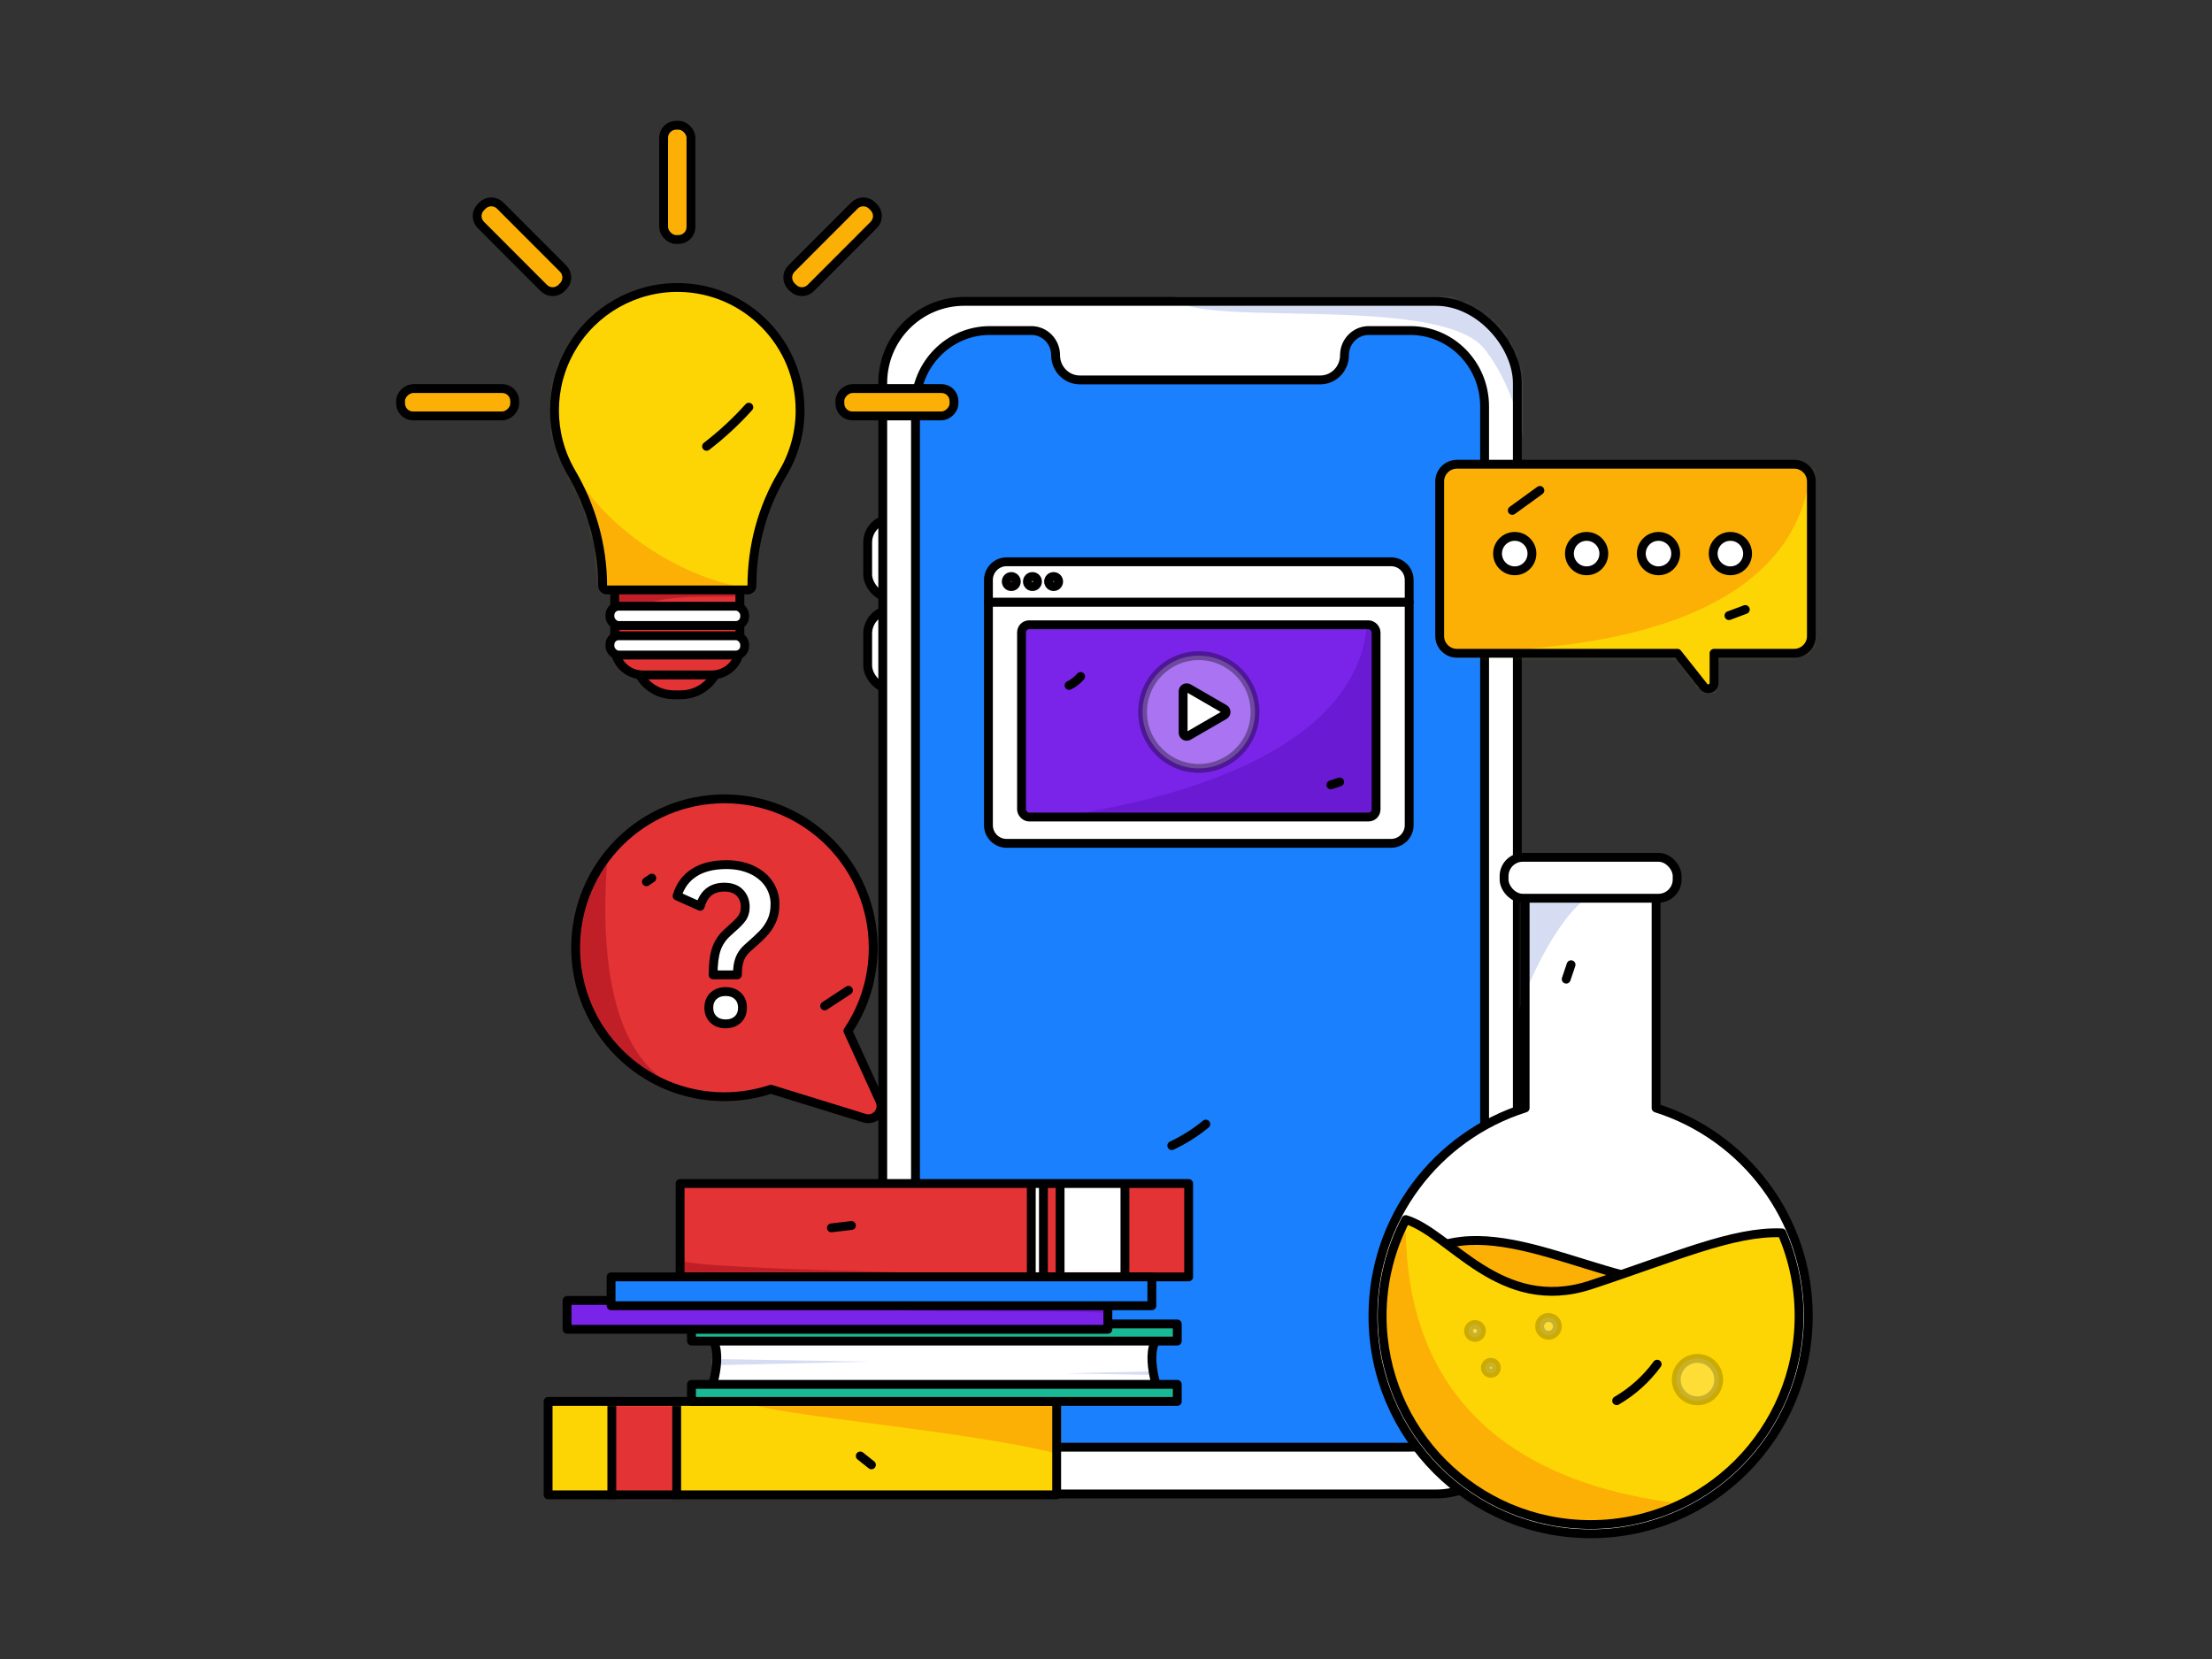 <svg width="400" height="300" viewBox="0 0 400 300" fill="none" xmlns="http://www.w3.org/2000/svg">
<rect x="0" y="0" width="400" height="300" fill="#333333" stroke="none"/>
<mask id="mask0_602_1467" style="mask-type:luminance" maskUnits="userSpaceOnUse" x="0" y="0" width="400" height="300">
<rect width="400" height="300" fill="white"/>
</mask>
<g mask="url(#mask0_602_1467)">
<rect x="156.904" y="93.819" width="10.478" height="14.335" rx="4.284" fill="white" stroke="black" stroke-width="1.6" stroke-linecap="round" stroke-linejoin="round"/>
<rect x="156.904" y="110.287" width="10.478" height="14.335" rx="4.284" fill="white" stroke="black" stroke-width="1.6" stroke-linecap="round" stroke-linejoin="round"/>
<rect x="159.628" y="54.495" width="114.754" height="215.661" rx="14.757" fill="white"/>
<mask id="mask1_602_1467" style="mask-type:luminance" maskUnits="userSpaceOnUse" x="159" y="54" width="116" height="217">
<rect x="159.628" y="54.495" width="114.754" height="215.661" rx="14.757" fill="white"/>
</mask>
<g mask="url(#mask1_602_1467)">
<path d="M215.069 49.705C198.909 62.292 259.128 51.184 268.462 63.131C280.427 78.445 276.446 106.648 276.446 106.648L285.666 59.771L245.32 40.055" fill="#D6DCF2"/>
</g>
<rect x="159.628" y="54.495" width="114.754" height="215.661" rx="14.757" stroke="black" stroke-width="1.6" stroke-linecap="round" stroke-linejoin="round"/>
<path d="M255.015 59.771H247.504C245.085 59.771 243.124 61.77 243.124 64.237C243.124 66.703 241.163 68.703 238.743 68.703H195.268C192.848 68.703 190.887 66.703 190.887 64.237C190.887 61.77 188.926 59.771 186.507 59.771H178.996C171.57 59.771 165.549 65.909 165.549 73.481V247.98C165.549 255.553 171.57 261.691 178.996 261.691H255.015C262.441 261.691 268.462 255.553 268.462 247.98V73.481C268.462 65.909 262.441 59.771 255.015 59.771Z" fill="#1A80FD"/>
<path fill-rule="evenodd" clip-rule="evenodd" d="M255.015 59.771H247.504C245.085 59.771 243.124 61.77 243.124 64.237V64.237C243.124 66.703 241.163 68.703 238.743 68.703H195.268C192.848 68.703 190.887 66.703 190.887 64.237V64.237C190.887 61.77 188.926 59.771 186.507 59.771H178.996C171.57 59.771 165.549 65.909 165.549 73.481V247.98C165.549 255.553 171.57 261.691 178.996 261.691H255.015C262.441 261.691 268.462 255.553 268.462 247.98V73.481C268.462 65.909 262.441 59.771 255.015 59.771Z" stroke="black" stroke-width="1.6" stroke-linecap="round" stroke-linejoin="round"/>
<path d="M218.052 203.272C216.168 204.819 214.099 206.127 211.893 207.165" stroke="black" stroke-width="1.6" stroke-linecap="round" stroke-linejoin="round"/>
<path d="M324.448 83.951H263.454C261.734 83.952 260.34 85.347 260.341 87.067V115.015C260.34 116.735 261.734 118.131 263.454 118.132H303.326C304.933 120.163 306.767 122.476 308.099 124.157C308.715 124.934 309.956 124.488 309.956 123.496V118.132H324.448C326.168 118.131 327.562 116.735 327.561 115.015V87.067C327.562 85.347 326.168 83.952 324.448 83.951V83.951Z" fill="#FCB006"/>
<mask id="mask2_602_1467" style="mask-type:luminance" maskUnits="userSpaceOnUse" x="260" y="83" width="68" height="42">
<path fill-rule="evenodd" clip-rule="evenodd" d="M324.448 83.951H263.454C261.734 83.952 260.34 85.347 260.341 87.067V115.015C260.34 116.735 261.734 118.131 263.454 118.132H303.326C304.933 120.163 306.767 122.476 308.099 124.157C308.715 124.934 309.956 124.488 309.956 123.496V118.132H324.448C326.168 118.131 327.562 116.735 327.561 115.015V87.067C327.562 85.347 326.168 83.952 324.448 83.951V83.951Z" fill="white"/>
</mask>
<g mask="url(#mask2_602_1467)">
<path d="M327.561 81.842C327.137 124.268 253.245 117.306 253.245 117.306L314.532 134.276L334.744 131.23L339.525 82.277" fill="#FDD504"/>
</g>
<path fill-rule="evenodd" clip-rule="evenodd" d="M324.448 83.951H263.454C261.734 83.952 260.34 85.347 260.341 87.067V115.015C260.34 116.735 261.734 118.131 263.454 118.132H303.326C304.933 120.163 306.767 122.476 308.099 124.157C308.715 124.934 309.956 124.488 309.956 123.496V118.132H324.448C326.168 118.131 327.562 116.735 327.561 115.015V87.067C327.562 85.347 326.168 83.952 324.448 83.951V83.951Z" stroke="black" stroke-width="1.6" stroke-linecap="round" stroke-linejoin="round"/>
<ellipse cx="273.913" cy="100.107" rx="3.109" ry="3.113" fill="white" stroke="black" stroke-width="1.6" stroke-linecap="round" stroke-linejoin="round"/>
<ellipse cx="286.912" cy="100.107" rx="3.109" ry="3.113" fill="white" stroke="black" stroke-width="1.6" stroke-linecap="round" stroke-linejoin="round"/>
<ellipse cx="299.911" cy="100.107" rx="3.109" ry="3.113" fill="white" stroke="black" stroke-width="1.6" stroke-linecap="round" stroke-linejoin="round"/>
<ellipse cx="312.909" cy="100.107" rx="3.109" ry="3.113" fill="white" stroke="black" stroke-width="1.6" stroke-linecap="round" stroke-linejoin="round"/>
<path d="M278.46 88.682L273.468 92.3" stroke="black" stroke-width="1.6" stroke-linecap="round" stroke-linejoin="round"/>
<path d="M315.608 110.22L312.651 111.324" stroke="black" stroke-width="1.6" stroke-linecap="round" stroke-linejoin="round"/>
<path d="M114.73 107.769H130.221V118.542C130.221 122.462 127.044 125.639 123.124 125.639H121.827C117.907 125.639 114.73 122.462 114.73 118.542V107.77V107.769Z" fill="#E43334" stroke="black" stroke-width="1.6" stroke-linecap="round" stroke-linejoin="round"/>
<path d="M128.718 122.043H116.233C114.887 122.043 113.595 121.508 112.643 120.556C111.691 119.604 111.156 118.312 111.156 116.966V104.174H133.795V116.966C133.795 118.312 133.26 119.604 132.308 120.556C131.356 121.508 130.064 122.043 128.718 122.043Z" fill="#E43334"/>
<mask id="mask3_602_1467" style="mask-type:luminance" maskUnits="userSpaceOnUse" x="111" y="104" width="23" height="19">
<path fill-rule="evenodd" clip-rule="evenodd" d="M128.718 122.043H116.233C114.887 122.043 113.595 121.508 112.643 120.556C111.691 119.604 111.156 118.312 111.156 116.966V104.174H133.795V116.966C133.795 118.312 133.26 119.604 132.308 120.556C131.356 121.508 130.064 122.043 128.718 122.043Z" fill="white"/>
</mask>
<g mask="url(#mask3_602_1467)">
<path d="M113.232 122.879C107.296 105.051 123.442 108.467 136.977 107.77C150.511 107.072 128.666 102.674 128.666 102.674L111.156 104.174L109.314 112.064L110.295 121.453" fill="#C11F27"/>
</g>
<path fill-rule="evenodd" clip-rule="evenodd" d="M128.718 122.043H116.233C114.887 122.043 113.595 121.508 112.643 120.556C111.691 119.604 111.156 118.312 111.156 116.966V104.174H133.795V116.966C133.795 118.312 133.26 119.604 132.308 120.556C131.356 121.508 130.064 122.043 128.718 122.043Z" stroke="black" stroke-width="1.6" stroke-linecap="round" stroke-linejoin="round"/>
<path d="M144.679 74.21C144.679 62.056 134.936 52.181 122.842 51.985C114.819 51.864 107.353 56.076 103.307 63.004C99.26 69.933 99.26 78.504 103.307 85.433C106.958 91.667 108.979 98.723 108.979 105.95C108.979 106.353 109.306 106.68 109.709 106.68H135.242C135.436 106.68 135.622 106.603 135.758 106.466C135.895 106.329 135.972 106.143 135.972 105.949C135.972 98.809 137.837 91.77 141.515 85.651C143.592 82.197 144.686 78.241 144.679 74.21Z" fill="#FDD504"/>
<mask id="mask4_602_1467" style="mask-type:luminance" maskUnits="userSpaceOnUse" x="100" y="51" width="45" height="56">
<path fill-rule="evenodd" clip-rule="evenodd" d="M144.679 74.21C144.679 62.056 134.936 52.181 122.842 51.985C114.819 51.864 107.353 56.076 103.307 63.004C99.26 69.933 99.26 78.504 103.307 85.433C106.958 91.667 108.979 98.723 108.979 105.95C108.979 106.353 109.306 106.68 109.709 106.68H135.242C135.436 106.68 135.622 106.603 135.758 106.466C135.895 106.329 135.972 106.143 135.972 105.949C135.972 98.809 137.837 91.77 141.515 85.651C143.592 82.197 144.686 78.241 144.679 74.21Z" fill="white"/>
</mask>
<g mask="url(#mask4_602_1467)">
<path d="M107.533 55.371C84.026 81.043 121.78 108.814 141.251 106.457C160.721 104.1 113.232 122.879 113.232 122.879L93.077 113.109L85.451 76.746" fill="#FCB006"/>
</g>
<path fill-rule="evenodd" clip-rule="evenodd" d="M144.679 74.21C144.679 62.056 134.936 52.181 122.842 51.985C114.819 51.864 107.353 56.076 103.307 63.004C99.26 69.933 99.26 78.504 103.307 85.433C106.958 91.667 108.979 98.723 108.979 105.95V105.95C108.979 106.353 109.306 106.68 109.709 106.68H135.242C135.436 106.68 135.622 106.603 135.758 106.466C135.895 106.329 135.972 106.143 135.972 105.949V105.949C135.972 98.809 137.837 91.77 141.515 85.651C143.592 82.197 144.686 78.241 144.679 74.21V74.21Z" stroke="black" stroke-width="1.6" stroke-linecap="round" stroke-linejoin="round"/>
<rect x="110.295" y="109.622" width="24.361" height="3.487" rx="1.596" fill="white" stroke="black" stroke-width="1.6" stroke-linecap="round" stroke-linejoin="round"/>
<rect x="110.295" y="114.961" width="24.361" height="3.487" rx="1.596" fill="white" stroke="black" stroke-width="1.6" stroke-linecap="round" stroke-linejoin="round"/>
<rect x="120.003" y="22.648" width="4.945" height="20.66" rx="2.265" fill="#FCB006" stroke="black" stroke-width="1.6" stroke-linecap="round" stroke-linejoin="round"/>
<rect x="72.439" y="75.214" width="4.95" height="20.638" rx="2.265" transform="rotate(-90 72.439 75.214)" fill="#FCB006" stroke="black" stroke-width="1.6" stroke-linecap="round" stroke-linejoin="round"/>
<rect x="151.874" y="75.214" width="4.95" height="20.638" rx="2.265" transform="rotate(-90 151.874 75.214)" fill="#FCB006" stroke="black" stroke-width="1.6" stroke-linecap="round" stroke-linejoin="round"/>
<path d="M101.835 51.781L101.54 52.076C101.116 52.501 100.54 52.74 99.939 52.74C99.339 52.74 98.763 52.501 98.339 52.076L86.947 40.672C86.063 39.786 86.063 38.352 86.947 37.467L87.242 37.172C87.666 36.747 88.242 36.508 88.842 36.508C89.443 36.508 90.019 36.747 90.443 37.172L101.835 48.576C102.719 49.461 102.719 50.895 101.835 51.781Z" fill="#FCB006" stroke="black" stroke-width="1.6" stroke-linecap="round" stroke-linejoin="round"/>
<path d="M157.71 37.172L158.004 37.467C158.888 38.352 158.888 39.786 158.004 40.672L146.613 52.076C146.188 52.501 145.612 52.74 145.012 52.74C144.411 52.74 143.835 52.501 143.411 52.076L143.116 51.781C142.232 50.895 142.232 49.461 143.116 48.576L154.508 37.172C154.932 36.747 155.508 36.508 156.109 36.508C156.709 36.508 157.285 36.747 157.71 37.172Z" fill="#FCB006" stroke="black" stroke-width="1.6" stroke-linecap="round" stroke-linejoin="round"/>
<path d="M135.412 73.632C133.086 76.22 130.526 78.59 127.767 80.71" stroke="black" stroke-width="1.6" stroke-linecap="round" stroke-linejoin="round"/>
<path d="M104.095 171.389C104.095 186.264 116.14 198.323 130.999 198.323C133.853 198.321 136.687 197.863 139.397 196.967L156.341 202.202C158.23 202.785 159.92 200.859 159.098 199.059L153.325 186.422C156.318 181.981 157.912 176.745 157.904 171.389C157.904 156.514 145.858 144.456 130.999 144.456C116.141 144.456 104.095 156.514 104.095 171.389Z" fill="#E43334"/>
<mask id="mask5_602_1467" style="mask-type:luminance" maskUnits="userSpaceOnUse" x="104" y="144" width="56" height="59">
<path fill-rule="evenodd" clip-rule="evenodd" d="M104.095 171.389C104.095 186.264 116.14 198.323 130.999 198.323C133.853 198.321 136.687 197.863 139.397 196.967L156.341 202.202C158.23 202.785 159.92 200.859 159.098 199.059L153.325 186.422C156.318 181.981 157.912 176.745 157.904 171.389C157.904 156.514 145.858 144.456 130.999 144.456C116.141 144.456 104.095 156.514 104.095 171.389Z" fill="white"/>
</mask>
<g mask="url(#mask5_602_1467)">
<path d="M110.456 148.668C103.067 212.173 139.396 196.967 139.396 196.967L123.714 209.127L75.031 186.282L95.895 151.259" fill="#C11F27"/>
</g>
<path fill-rule="evenodd" clip-rule="evenodd" d="M104.095 171.389C104.095 186.264 116.14 198.323 130.999 198.323C133.853 198.321 136.687 197.863 139.397 196.967L156.341 202.202C158.23 202.785 159.92 200.859 159.098 199.059L153.325 186.422C156.318 181.981 157.912 176.745 157.904 171.389C157.904 156.514 145.858 144.456 130.999 144.456C116.141 144.456 104.095 156.514 104.095 171.389Z" stroke="black" stroke-width="1.6" stroke-linecap="round" stroke-linejoin="round"/>
<path fill-rule="evenodd" clip-rule="evenodd" d="M134.177 166.029C133.787 166.572 133.191 167.183 132.39 167.863L131.504 168.678C130.592 169.489 129.909 170.525 129.522 171.682C129.144 172.826 128.955 174.36 128.955 176.284H133.346C133.346 175.107 133.487 174.15 133.77 173.414C134.066 172.661 134.54 171.991 135.151 171.462C136.425 170.353 137.375 169.47 138.001 168.813C138.636 168.144 139.156 167.375 139.542 166.538C139.943 165.678 140.144 164.671 140.144 163.516C140.162 162.197 139.773 160.904 139.028 159.814C138.284 158.728 137.246 157.879 135.912 157.268C134.579 156.656 133.062 156.351 131.363 156.351C128.978 156.351 127.031 156.838 125.521 157.811C124.01 158.785 122.983 160.188 122.44 162.022L126.618 163.89C127.256 161.581 128.707 160.426 130.973 160.426C132.2 160.426 133.139 160.765 133.788 161.445C134.437 162.124 134.762 162.973 134.762 163.991C134.762 164.806 134.567 165.486 134.177 166.029ZM133.434 180.104C132.879 179.572 132.142 179.306 131.221 179.306C130.3 179.306 129.562 179.572 129.008 180.104C128.453 180.636 128.176 181.343 128.176 182.226C128.176 183.109 128.453 183.817 129.008 184.349C129.563 184.881 130.301 185.147 131.221 185.147C132.141 185.146 132.879 184.88 133.434 184.349C133.989 183.817 134.266 183.11 134.266 182.226C134.266 181.344 133.988 180.636 133.434 180.104Z" fill="white"/>
<path d="M132.39 167.863L131.872 167.252C131.864 167.259 131.856 167.267 131.848 167.274L132.39 167.863ZM134.177 166.029L134.827 166.495L134.827 166.495L134.177 166.029ZM131.504 168.678L132.036 169.275L132.046 169.266L131.504 168.678ZM129.522 171.682L128.763 171.429L128.762 171.432L129.522 171.682ZM128.955 176.284H128.155C128.155 176.726 128.513 177.084 128.955 177.084V176.284ZM133.346 176.284V177.084C133.787 177.084 134.146 176.726 134.146 176.284L133.346 176.284ZM133.77 173.414L133.025 173.122L133.023 173.127L133.77 173.414ZM135.151 171.462L135.675 172.067L135.676 172.065L135.151 171.462ZM138.001 168.813L138.581 169.365L138.582 169.363L138.001 168.813ZM139.542 166.538L138.817 166.2L138.815 166.203L139.542 166.538ZM140.144 163.516L139.344 163.505V163.516H140.144ZM139.028 159.814L139.689 159.363L139.688 159.362L139.028 159.814ZM135.912 157.268L136.246 156.541L136.246 156.541L135.912 157.268ZM131.363 156.351V155.551H131.363L131.363 156.351ZM125.521 157.811L125.087 157.139L125.087 157.139L125.521 157.811ZM122.44 162.022L121.673 161.795C121.559 162.179 121.748 162.589 122.114 162.752L122.44 162.022ZM126.618 163.89L126.292 164.62C126.505 164.715 126.748 164.713 126.959 164.613C127.17 164.514 127.327 164.327 127.389 164.103L126.618 163.89ZM130.973 160.426V161.226H130.973L130.973 160.426ZM133.788 161.445L133.209 161.997L133.21 161.997L133.788 161.445ZM134.762 163.991H133.962V163.991L134.762 163.991ZM131.221 179.306V178.506H131.221L131.221 179.306ZM133.434 180.104L133.988 179.527L133.988 179.527L133.434 180.104ZM129.008 180.104L128.454 179.527L128.454 179.527L129.008 180.104ZM128.176 182.226L128.976 182.227V182.226H128.176ZM129.008 184.349L128.454 184.926L128.454 184.926L129.008 184.349ZM131.221 185.147V185.947H131.222L131.221 185.147ZM133.434 184.349L133.987 184.926L133.987 184.926L133.434 184.349ZM134.266 182.226H135.066V182.226L134.266 182.226ZM132.907 168.473C133.734 167.773 134.384 167.113 134.827 166.495L133.527 165.562C133.191 166.031 132.649 166.594 131.872 167.252L132.907 168.473ZM132.046 169.266L132.931 168.451L131.848 167.274L130.962 168.089L132.046 169.266ZM130.28 171.936C130.623 170.911 131.228 169.994 132.036 169.275L130.972 168.08C129.956 168.984 129.194 170.139 128.763 171.429L130.28 171.936ZM129.755 176.284C129.755 174.4 129.942 172.962 130.281 171.933L128.762 171.432C128.347 172.69 128.155 174.319 128.155 176.284H129.755ZM133.346 175.484H128.955V177.084H133.346V175.484ZM133.023 173.127C132.692 173.988 132.546 175.052 132.546 176.284L134.146 176.284C134.146 175.161 134.282 174.312 134.517 173.701L133.023 173.127ZM134.627 170.857C133.918 171.471 133.368 172.249 133.025 173.122L134.515 173.707C134.763 173.074 135.161 172.512 135.675 172.067L134.627 170.857ZM137.422 168.261C136.822 168.891 135.894 169.755 134.626 170.858L135.676 172.065C136.956 170.952 137.929 170.049 138.581 169.365L137.422 168.261ZM138.815 166.203C138.466 166.961 137.995 167.657 137.421 168.263L138.582 169.363C139.276 168.631 139.846 167.789 140.268 166.873L138.815 166.203ZM139.344 163.516C139.344 164.579 139.159 165.466 138.817 166.2L140.266 166.876C140.727 165.89 140.944 164.763 140.944 163.516H139.344ZM138.368 160.266C139.019 161.219 139.36 162.35 139.344 163.505L140.943 163.527C140.964 162.043 140.526 160.589 139.689 159.363L138.368 160.266ZM135.579 157.995C136.796 158.553 137.715 159.313 138.368 160.267L139.688 159.362C138.853 158.143 137.695 157.206 136.246 156.541L135.579 157.995ZM131.363 157.151C132.965 157.151 134.365 157.439 135.579 157.995L136.246 156.541C134.792 155.874 133.159 155.551 131.363 155.551V157.151ZM125.954 158.484C127.299 157.617 129.083 157.151 131.363 157.151L131.363 155.551C128.874 155.551 126.763 156.059 125.087 157.139L125.954 158.484ZM123.207 162.249C123.699 160.586 124.615 159.346 125.954 158.484L125.087 157.139C123.405 158.223 122.266 159.79 121.673 161.795L123.207 162.249ZM126.945 163.159L122.767 161.291L122.114 162.752L126.292 164.62L126.945 163.159ZM130.973 159.626C129.701 159.626 128.584 159.953 127.687 160.666C126.795 161.376 126.198 162.407 125.847 163.677L127.389 164.103C127.676 163.064 128.124 162.363 128.683 161.918C129.238 161.477 129.98 161.226 130.973 161.226V159.626ZM134.366 160.892C133.524 160.01 132.349 159.626 130.973 159.626L130.973 161.226C132.052 161.226 132.754 161.52 133.209 161.997L134.366 160.892ZM135.562 163.991C135.562 162.786 135.17 161.733 134.366 160.892L133.21 161.997C133.704 162.515 133.962 163.16 133.962 163.991H135.562ZM134.827 166.495C135.334 165.788 135.562 164.936 135.562 163.991L133.962 163.991C133.962 164.676 133.8 165.183 133.527 165.563L134.827 166.495ZM131.221 180.106C131.979 180.106 132.503 180.32 132.88 180.681L133.988 179.527C133.255 178.824 132.305 178.506 131.221 178.506V180.106ZM129.562 180.681C129.938 180.32 130.463 180.106 131.222 180.106L131.221 178.506C130.137 178.507 129.186 178.825 128.454 179.527L129.562 180.681ZM128.976 182.226C128.976 181.526 129.188 181.039 129.562 180.681L128.454 179.527C127.718 180.232 127.376 181.161 127.376 182.226H128.976ZM129.562 183.771C129.188 183.413 128.976 182.927 128.976 182.227L127.376 182.226C127.376 183.292 127.718 184.22 128.454 184.926L129.562 183.771ZM131.221 184.347C130.464 184.347 129.939 184.133 129.562 183.771L128.454 184.926C129.187 185.628 130.138 185.947 131.221 185.947V184.347ZM132.88 183.771C132.503 184.133 131.978 184.346 131.221 184.347L131.222 185.947C132.305 185.946 133.255 185.628 133.987 184.926L132.88 183.771ZM133.466 182.226C133.466 182.927 133.254 183.413 132.88 183.771L133.987 184.926C134.724 184.221 135.066 183.292 135.066 182.226H133.466ZM132.88 180.681C133.253 181.04 133.466 181.526 133.466 182.227L135.066 182.226C135.065 181.161 134.723 180.233 133.988 179.527L132.88 180.681Z" fill="black"/>
<path d="M153.433 179.076L149.123 181.903" stroke="black" stroke-width="1.6" stroke-linecap="round" stroke-linejoin="round"/>
<path d="M117.866 158.789L116.893 159.45" stroke="black" stroke-width="1.6" stroke-linecap="round" stroke-linejoin="round"/>
<path d="M254.825 104.878C254.825 104.006 254.479 103.169 253.863 102.551C253.246 101.934 252.409 101.587 251.537 101.586H182.028C181.155 101.587 180.319 101.934 179.702 102.551C179.085 103.169 178.739 104.006 178.74 104.878V108.916H254.825V104.878Z" fill="white" stroke="black" stroke-width="1.6" stroke-linecap="round" stroke-linejoin="round"/>
<path d="M178.74 108.916V149.214C178.739 150.086 179.085 150.923 179.702 151.54C180.319 152.158 181.155 152.505 182.028 152.505H251.537C252.409 152.505 253.246 152.158 253.863 151.54C254.479 150.923 254.825 150.086 254.825 149.214V108.916H178.74Z" fill="white" stroke="black" stroke-width="1.6" stroke-linecap="round" stroke-linejoin="round"/>
<ellipse cx="182.873" cy="105.163" rx="0.911" ry="0.912" fill="#E43334" stroke="black" stroke-width="1.6" stroke-linecap="round" stroke-linejoin="round"/>
<ellipse cx="186.7" cy="105.163" rx="0.911" ry="0.912" fill="#FDD504" stroke="black" stroke-width="1.6" stroke-linecap="round" stroke-linejoin="round"/>
<ellipse cx="190.527" cy="105.163" rx="0.911" ry="0.912" fill="#1AB995" stroke="black" stroke-width="1.6" stroke-linecap="round" stroke-linejoin="round"/>
<rect x="184.726" y="112.976" width="64.113" height="34.769" rx="1.378" fill="#7A24EA"/>
<mask id="mask6_602_1467" style="mask-type:luminance" maskUnits="userSpaceOnUse" x="184" y="112" width="65" height="36">
<rect x="184.726" y="112.976" width="64.113" height="34.769" rx="1.378" fill="white"/>
</mask>
<g mask="url(#mask6_602_1467)">
<path d="M247.279 109.451C248.839 146.366 176.104 149.242 176.104 149.242L258.392 162.326L263.769 127.046" fill="#6B1AD3"/>
</g>
<rect x="184.726" y="112.976" width="64.113" height="34.769" rx="1.378" stroke="black" stroke-width="1.6" stroke-linecap="round" stroke-linejoin="round"/>
<ellipse opacity="0.36" cx="216.782" cy="128.758" rx="10.168" ry="10.192" fill="white" stroke="black" stroke-width="1.6" stroke-linecap="round" stroke-linejoin="round"/>
<path d="M213.949 128.758V125.003C213.949 124.775 214.07 124.564 214.267 124.45C214.465 124.336 214.708 124.336 214.905 124.45L218.15 126.327L221.395 128.205C221.592 128.32 221.713 128.53 221.713 128.758C221.713 128.987 221.592 129.197 221.395 129.312L218.15 131.19L214.905 133.067C214.708 133.181 214.465 133.181 214.267 133.067C214.07 132.953 213.949 132.742 213.949 132.514V128.758Z" fill="white" stroke="black" stroke-width="1.6" stroke-linecap="round" stroke-linejoin="round"/>
<path d="M195.413 122.324C194.832 123.002 194.119 123.555 193.317 123.949" stroke="black" stroke-width="1.6" stroke-linecap="round" stroke-linejoin="round"/>
<path d="M242.252 141.401L240.664 141.931" stroke="black" stroke-width="1.6" stroke-linecap="round" stroke-linejoin="round"/>
<path d="M299.473 200.363V159.232H275.795V200.363C259.842 205.395 248.271 220.315 248.271 237.947C248.271 259.71 265.895 277.352 287.634 277.352C309.373 277.352 326.996 259.71 326.996 237.947C326.996 220.315 315.425 205.395 299.473 200.363Z" fill="white"/>
<mask id="mask7_602_1467" style="mask-type:luminance" maskUnits="userSpaceOnUse" x="248" y="159" width="79" height="119">
<path fill-rule="evenodd" clip-rule="evenodd" d="M299.473 200.363V159.232H275.795V200.363C259.842 205.395 248.271 220.315 248.271 237.947C248.271 259.71 265.895 277.352 287.634 277.352C309.373 277.352 326.996 259.71 326.996 237.947C326.996 220.315 315.425 205.395 299.473 200.363Z" fill="white"/>
</mask>
<g mask="url(#mask7_602_1467)">
<path d="M273.137 189.533C273.685 181.122 283.385 161.441 289.552 161.441C295.719 161.441 278.827 158.324 278.827 158.324L272.838 162.26L269.621 167.271" fill="#D6DCF2"/>
</g>
<path fill-rule="evenodd" clip-rule="evenodd" d="M299.473 200.363V159.232H275.795V200.363C259.842 205.395 248.271 220.315 248.271 237.947C248.271 259.71 265.895 277.352 287.634 277.352C309.373 277.352 326.996 259.71 326.996 237.947C326.996 220.315 315.425 205.395 299.473 200.363Z" stroke="black" stroke-width="1.6" stroke-linecap="round" stroke-linejoin="round"/>
<rect x="271.986" y="155.029" width="31.296" height="7.401" rx="3.391" fill="white" stroke="black" stroke-width="1.6" stroke-linecap="round" stroke-linejoin="round"/>
<path d="M255.856 227.667C269.442 217.646 290.535 233.394 305.73 232.141C320.924 230.888 306.802 239.478 305.73 239.836C304.657 240.194 277.665 245.049 277.665 245.049" fill="#FCB006"/>
<path d="M255.856 227.667C269.442 217.646 290.535 233.394 305.73 232.141C320.924 230.888 306.802 239.478 305.73 239.836C304.657 240.194 277.665 245.049 277.665 245.049" stroke="black" stroke-width="1.6" stroke-linecap="round" stroke-linejoin="round"/>
<path d="M287.634 232.354C271.254 237.724 262.291 222.987 254.204 220.54C251.398 225.913 249.933 231.885 249.934 237.947C249.934 258.79 266.813 275.687 287.634 275.687C308.455 275.687 325.333 258.79 325.333 237.947C325.336 232.786 324.276 227.68 322.22 222.945C313.399 222.576 302.798 227.382 287.634 232.354Z" fill="#FDD504"/>
<mask id="mask8_602_1467" style="mask-type:luminance" maskUnits="userSpaceOnUse" x="249" y="220" width="77" height="56">
<path fill-rule="evenodd" clip-rule="evenodd" d="M287.634 232.354C271.254 237.724 262.291 222.987 254.204 220.54C251.398 225.913 249.933 231.885 249.934 237.947C249.934 258.79 266.813 275.687 287.634 275.687C308.455 275.687 325.333 258.79 325.333 237.947C325.336 232.786 324.276 227.68 322.22 222.945C313.399 222.576 302.798 227.382 287.634 232.354Z" fill="white"/>
</mask>
<g mask="url(#mask8_602_1467)">
<path d="M254.204 220.54C253.354 287.437 339.694 270.794 339.694 270.794L246.561 301.982L219.032 259.163L227.255 231.604" fill="#FCB006"/>
</g>
<path fill-rule="evenodd" clip-rule="evenodd" d="M287.634 232.354C271.254 237.724 262.291 222.987 254.204 220.54C251.398 225.913 249.933 231.885 249.934 237.947C249.934 258.79 266.813 275.687 287.634 275.687C308.455 275.687 325.333 258.79 325.333 237.947C325.336 232.786 324.276 227.68 322.22 222.945C313.399 222.576 302.798 227.382 287.634 232.354Z" stroke="black" stroke-width="1.6" stroke-linecap="round" stroke-linejoin="round"/>
<ellipse opacity="0.2" cx="266.725" cy="240.675" rx="1.166" ry="1.167" fill="white" stroke="black" stroke-width="1.6" stroke-linecap="round" stroke-linejoin="round"/>
<ellipse opacity="0.2" cx="280.016" cy="239.847" rx="1.612" ry="1.613" fill="white" stroke="black" stroke-width="1.6" stroke-linecap="round" stroke-linejoin="round"/>
<ellipse opacity="0.2" cx="269.596" cy="247.342" rx="0.997" ry="0.998" fill="white" stroke="black" stroke-width="1.6" stroke-linecap="round" stroke-linejoin="round"/>
<ellipse opacity="0.2" cx="306.959" cy="249.478" rx="3.837" ry="3.841" fill="white" stroke="black" stroke-width="1.6" stroke-linecap="round" stroke-linejoin="round"/>
<path d="M284.098 174.453L283.218 177.062" stroke="black" stroke-width="1.6" stroke-linecap="round" stroke-linejoin="round"/>
<path d="M299.67 246.687C297.708 249.369 295.213 251.617 292.342 253.29" stroke="black" stroke-width="1.6" stroke-linecap="round" stroke-linejoin="round"/>
<rect x="99.117" y="253.422" width="91.962" height="16.888" fill="#FDD504"/>
<mask id="mask9_602_1467" style="mask-type:luminance" maskUnits="userSpaceOnUse" x="99" y="253" width="93" height="18">
<rect x="99.117" y="253.422" width="91.962" height="16.888" fill="white"/>
</mask>
<g mask="url(#mask9_602_1467)">
<rect x="110.638" y="250.538" width="11.727" height="22.037" fill="#E43334" stroke="black" stroke-width="1.6" stroke-linecap="round" stroke-linejoin="round"/>
<path d="M133.973 252.606C130.073 256.122 199.102 259.642 200.336 267.416C201.571 275.189 195.907 246.96 195.907 246.96L186.912 247.646" fill="#FCB006"/>
</g>
<rect x="99.117" y="253.422" width="91.962" height="16.888" stroke="black" stroke-width="1.6" stroke-linecap="round" stroke-linejoin="round"/>
<rect x="122.984" y="214.016" width="91.962" height="16.888" fill="#E43334"/>
<mask id="mask10_602_1467" style="mask-type:luminance" maskUnits="userSpaceOnUse" x="122" y="214" width="93" height="17">
<rect x="122.984" y="214.016" width="91.962" height="16.888" fill="white"/>
</mask>
<g mask="url(#mask10_602_1467)">
<rect x="203.425" y="233.17" width="11.727" height="22.037" transform="rotate(-180 203.425 233.17)" fill="white" stroke="black" stroke-width="1.6" stroke-linecap="round" stroke-linejoin="round"/>
<rect x="188.684" y="233.17" width="2.194" height="22.037" transform="rotate(-180 188.684 233.17)" fill="white" stroke="black" stroke-width="1.6" stroke-linecap="round" stroke-linejoin="round"/>
<path d="M121.98 227.288C118.963 229.897 181.094 229.897 179.722 230.996C178.351 232.094 124.449 235.115 124.449 235.115L119.512 227.975" fill="#C11F27"/>
</g>
<rect x="122.984" y="214.016" width="91.962" height="16.888" stroke="black" stroke-width="1.6" stroke-linecap="round" stroke-linejoin="round"/>
<path d="M209.714 241.476H128.216C131.39 244.308 128.216 252.443 128.216 252.443H209.714C209.714 252.443 206.54 244.308 209.714 241.476Z" fill="white"/>
<mask id="mask11_602_1467" style="mask-type:luminance" maskUnits="userSpaceOnUse" x="128" y="241" width="82" height="12">
<path fill-rule="evenodd" clip-rule="evenodd" d="M209.714 241.476H128.216C131.39 244.308 128.216 252.444 128.216 252.444H209.714C209.714 252.444 206.54 244.308 209.714 241.476Z" fill="white"/>
</mask>
<g mask="url(#mask11_602_1467)">
<path d="M127.09 245.721L128.735 245.75L156.921 246.236L125.444 246.96" fill="#D6DCF2"/>
<path d="M222.384 248.865L220.739 248.837L192.553 248.35L224.03 247.626" fill="#D6DCF2"/>
</g>
<path fill-rule="evenodd" clip-rule="evenodd" d="M209.714 241.476H128.216C131.39 244.308 128.216 252.443 128.216 252.443H209.714C209.714 252.443 206.54 244.308 209.714 241.476Z" stroke="black" stroke-width="1.6" stroke-linecap="round" stroke-linejoin="round"/>
<rect x="125.041" y="239.417" width="87.847" height="3.089" fill="#1AB995" stroke="black" stroke-width="1.6" stroke-linecap="round" stroke-linejoin="round"/>
<rect x="125.041" y="250.332" width="87.847" height="3.089" fill="#1AB995" stroke="black" stroke-width="1.6" stroke-linecap="round" stroke-linejoin="round"/>
<rect x="102.545" y="235.161" width="97.791" height="5.218" fill="#7A24EA"/>
<mask id="mask12_602_1467" style="mask-type:luminance" maskUnits="userSpaceOnUse" x="102" y="235" width="99" height="6">
<rect x="102.545" y="235.161" width="97.791" height="5.218" fill="white"/>
</mask>
<g mask="url(#mask12_602_1467)">
<path d="M151.441 234.291C137.89 238.616 201.256 236.305 203.107 237.769C204.959 239.234 204.342 233.513 204.342 233.513L186.237 231.408" fill="#6B1AD3"/>
</g>
<rect x="102.545" y="235.161" width="97.791" height="5.218" stroke="black" stroke-width="1.6" stroke-linecap="round" stroke-linejoin="round"/>
<rect x="110.5" y="230.904" width="97.791" height="5.218" fill="#1A80FD" stroke="black" stroke-width="1.6" stroke-linecap="round" stroke-linejoin="round"/>
<path d="M155.56 263.283L157.583 264.891" stroke="black" stroke-width="1.6" stroke-linecap="round" stroke-linejoin="round"/>
<path d="M150.346 222.035L153.973 221.61" stroke="black" stroke-width="1.6" stroke-linecap="round" stroke-linejoin="round"/>
</g>
</svg>
